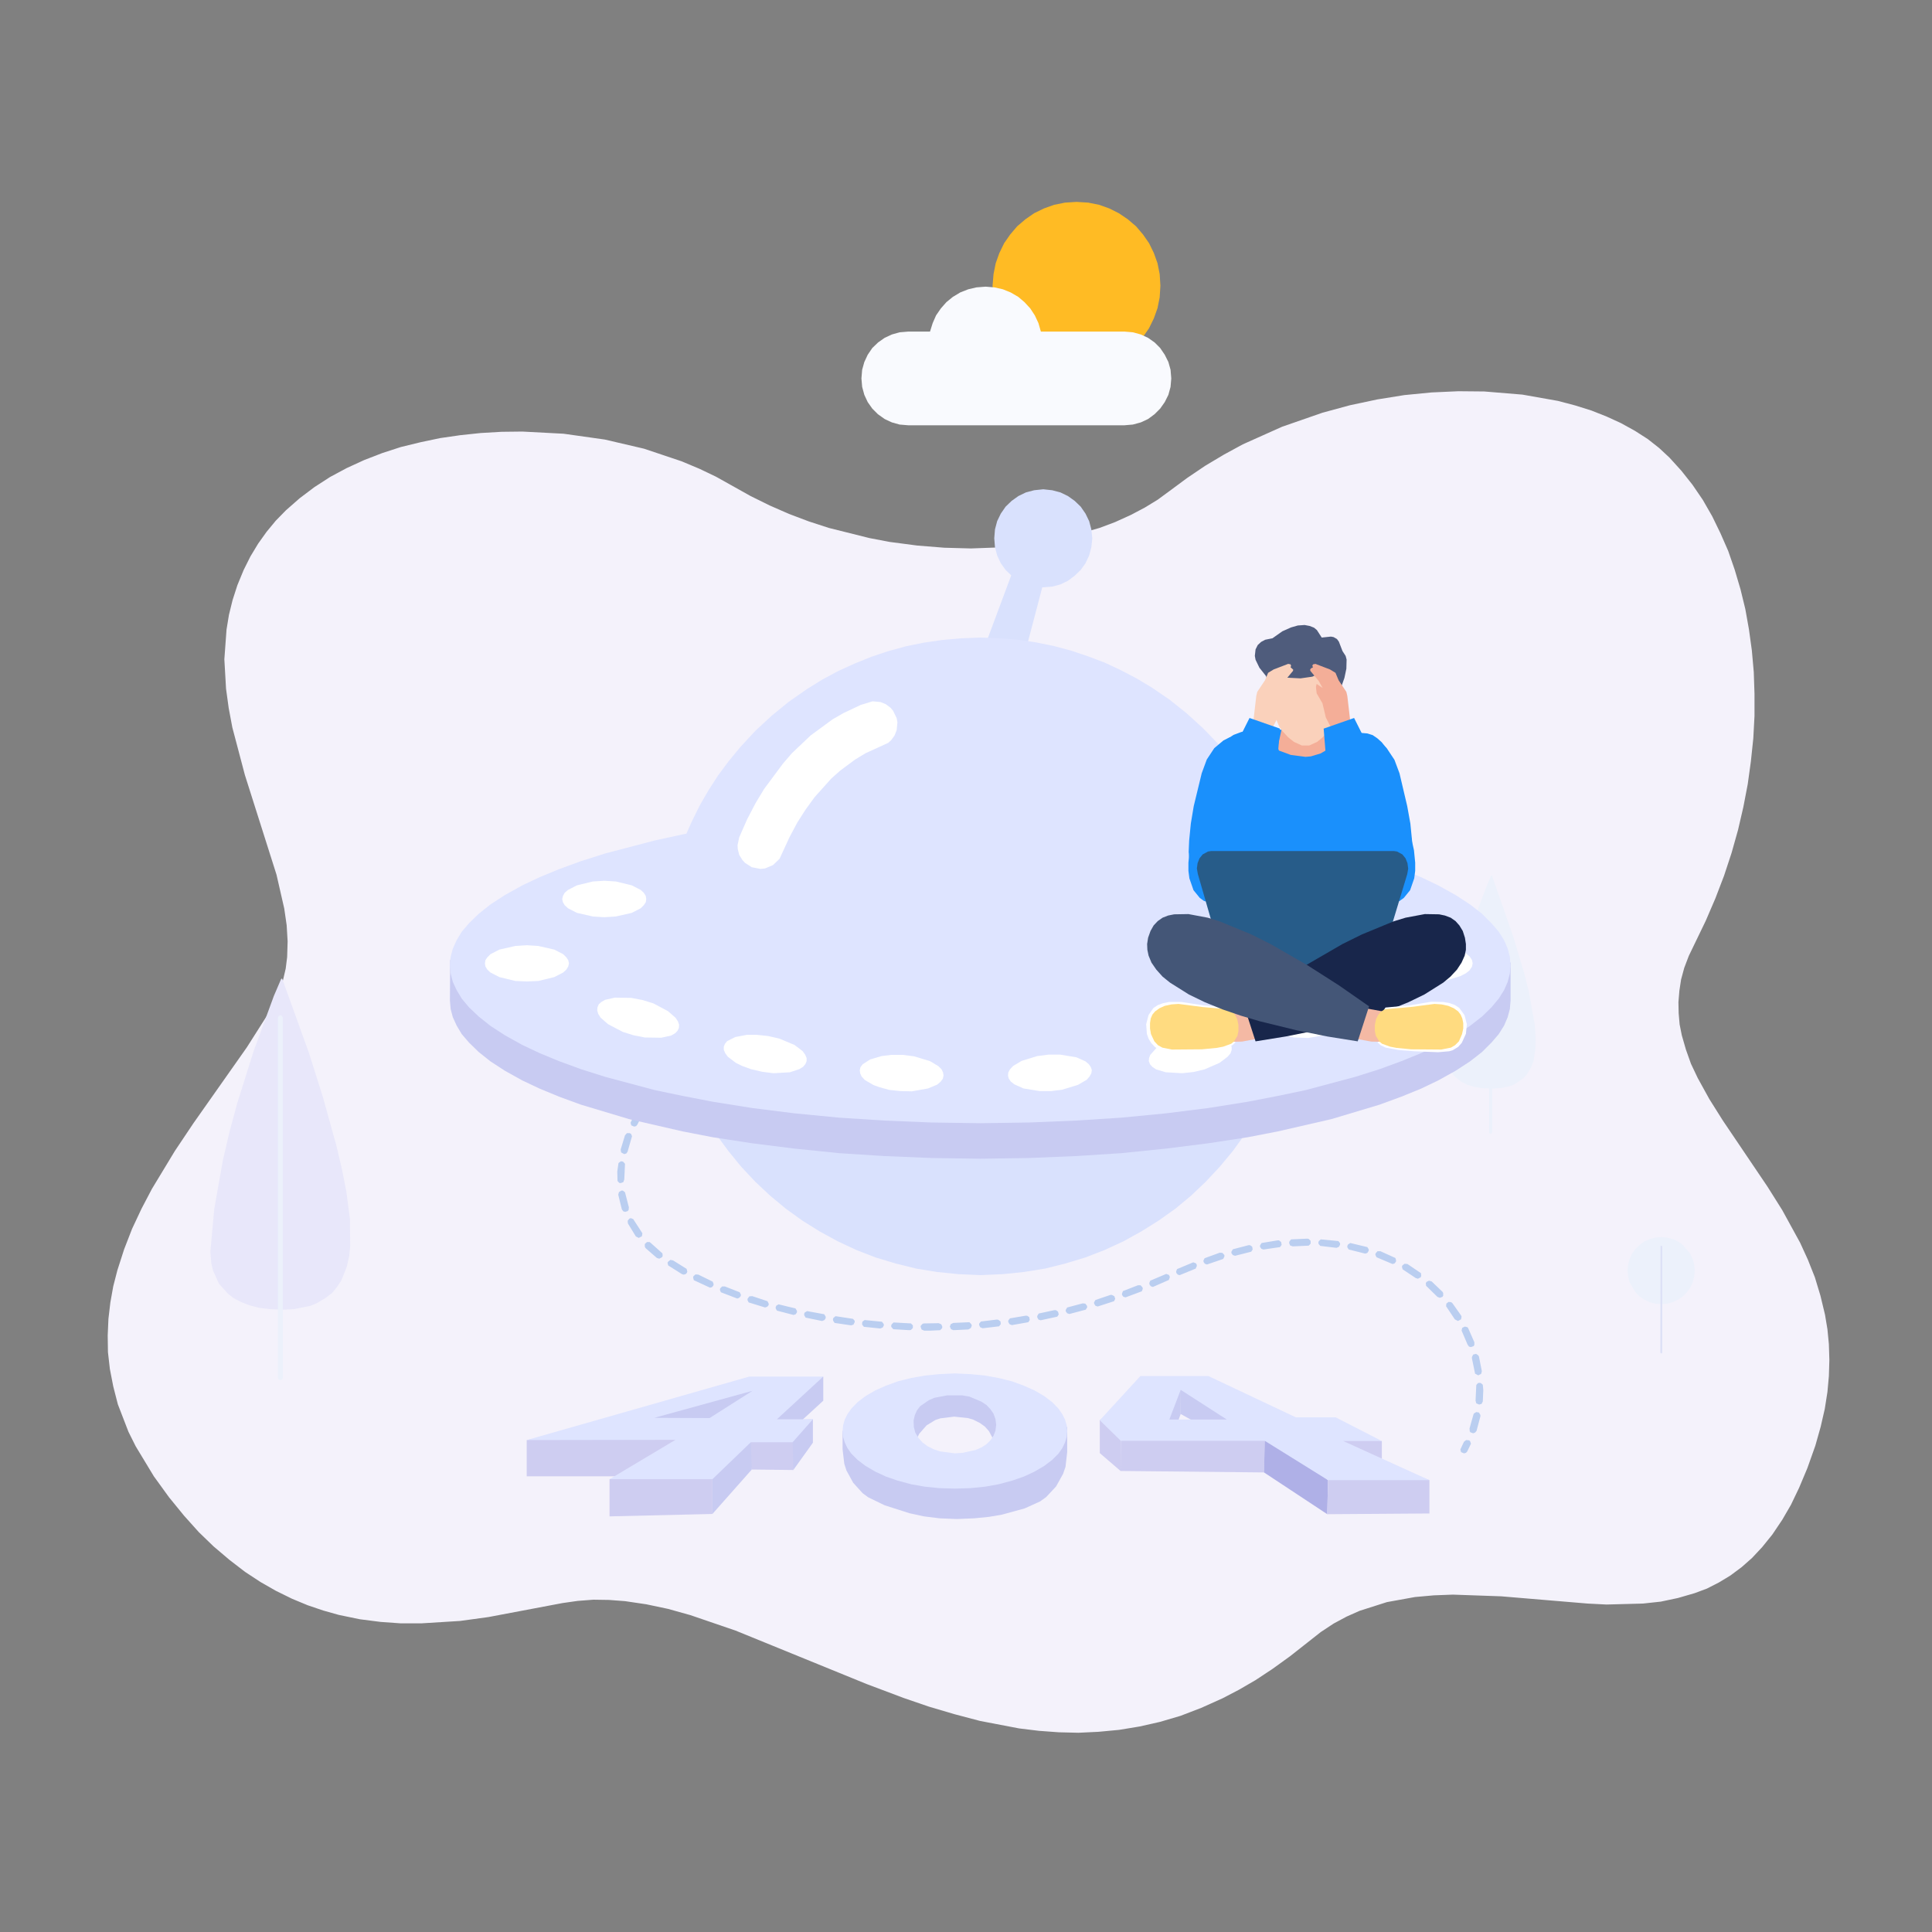 <?xml version="1.0" standalone="no"?><!DOCTYPE svg PUBLIC "-//W3C//DTD SVG 1.1//EN" "http://www.w3.org/Graphics/SVG/1.1/DTD/svg11.dtd"><svg height="800" node-id="1" sillyvg="true" template-height="800" template-width="800" version="1.1" viewBox="0 0 800 800" width="800" xmlns="http://www.w3.org/2000/svg" xmlns:xlink="http://www.w3.org/1999/xlink"><rect x="0" y="0" width="800" height="800" fill="#808080" stroke="none"/><defs node-id="250"><linearGradient gradientUnits="objectBoundingBox" id="SVGID_1_" node-id="21" spreadMethod="pad" x1="401.037" x2="401.037" y1="161.944" y2="717.435"><stop offset="0" stop-color="#f4f2fb"></stop><stop offset="1" stop-color="#e1eef5"></stop></linearGradient><linearGradient gradientUnits="objectBoundingBox" id="SVGID_2_" node-id="26" spreadMethod="pad" x1="116.119" x2="116.119" y1="542.33" y2="405.155"><stop offset="0.227" stop-color="#b7ace0"></stop><stop offset="0.789" stop-color="#e8e7fa"></stop></linearGradient><linearGradient gradientUnits="objectBoundingBox" id="SVGID_3_" node-id="31" spreadMethod="pad" x1="116.121" x2="116.121" y1="420.387" y2="571.52"><stop offset="0" stop-color="#ecf1fb"></stop><stop offset="0.818" stop-color="#afb0e7"></stop></linearGradient><linearGradient gradientUnits="objectBoundingBox" id="SVGID_4_" node-id="36" spreadMethod="pad" x1="617.248" x2="617.248" y1="450.808" y2="362.483"><stop offset="0.227" stop-color="#ccd4f4"></stop><stop offset="0.789" stop-color="#ecf1fb"></stop></linearGradient><linearGradient gradientUnits="objectBoundingBox" id="SVGID_5_" node-id="41" spreadMethod="pad" x1="617.249" x2="617.249" y1="372.291" y2="469.603"><stop offset="0" stop-color="#ecf1fb"></stop><stop offset="1" stop-color="#a6a8e2"></stop></linearGradient><linearGradient gradientUnits="objectBoundingBox" id="SVGID_6_" node-id="45" spreadMethod="pad" x1="463.166" x2="428.412" y1="88.201" y2="148.398"><stop offset="0" stop-color="#ffdb80"></stop><stop offset="1" stop-color="#ffbb24"></stop></linearGradient><linearGradient gradientUnits="objectBoundingBox" id="SVGID_7_" node-id="49" spreadMethod="pad" x1="420.829" x2="420.829" y1="118.668" y2="176.121"><stop offset="0" stop-color="#f9fafe"></stop><stop offset="1" stop-color="#e5edf7"></stop></linearGradient><linearGradient gradientUnits="objectBoundingBox" id="SVGID_8_" node-id="54" spreadMethod="pad" x1="687.85" x2="687.85" y1="540.048" y2="512.22"><stop offset="0.227" stop-color="#afb0e7"></stop><stop offset="1" stop-color="#ecf1fb"></stop></linearGradient><linearGradient gradientUnits="objectBoundingBox" id="SVGID_9_" node-id="58" spreadMethod="pad" x1="687.899" x2="687.899" y1="515.734" y2="560.529"><stop offset="0" stop-color="#dde1f6"></stop><stop offset="0.818" stop-color="#a6a8e2"></stop></linearGradient><linearGradient gradientUnits="objectBoundingBox" id="SVGID_10_" node-id="64" spreadMethod="pad" x1="263.287" x2="263.287" y1="466.499" y2="460.853"><stop offset="0.15" stop-color="#acc5ea"></stop><stop offset="1" stop-color="#bacef0"></stop></linearGradient><linearGradient gradientUnits="objectBoundingBox" id="SVGID_11_" node-id="69" spreadMethod="pad" x1="434.841" x2="434.841" y1="593.486" y2="469.087"><stop offset="0.15" stop-color="#acc5ea"></stop><stop offset="1" stop-color="#bacef0"></stop></linearGradient><linearGradient gradientUnits="objectBoundingBox" id="SVGID_12_" node-id="74" spreadMethod="pad" x1="606.903" x2="606.903" y1="601.838" y2="596.186"><stop offset="0.15" stop-color="#acc5ea"></stop><stop offset="1" stop-color="#bacef0"></stop></linearGradient><linearGradient gradientUnits="objectBoundingBox" id="SVGID_13_" node-id="79" spreadMethod="pad" x1="495.806" x2="316.253" y1="492.839" y2="313.286"><stop offset="0.15" stop-color="#acc5ea"></stop><stop offset="1" stop-color="#d9e1fd"></stop></linearGradient><linearGradient gradientUnits="objectBoundingBox" id="SVGID_14_" node-id="83" spreadMethod="pad" x1="434.841" x2="409.191" y1="264.48" y2="238.829"><stop offset="0.15" stop-color="#acc5ea"></stop><stop offset="1" stop-color="#d9e1fd"></stop></linearGradient><linearGradient gradientUnits="objectBoundingBox" id="SVGID_15_" node-id="87" spreadMethod="pad" x1="446.304" x2="417.592" y1="237.286" y2="208.574"><stop offset="0.15" stop-color="#acc5ea"></stop><stop offset="1" stop-color="#d9e1fd"></stop></linearGradient><linearGradient gradientUnits="objectBoundingBox" id="SVGID_16_" node-id="91" spreadMethod="pad" x1="186.326" x2="625.712" y1="414.337" y2="414.337"><stop offset="0" stop-color="#c8cbf2"></stop><stop offset="1" stop-color="#afb0e7"></stop></linearGradient><linearGradient gradientUnits="objectBoundingBox" id="SVGID_17_" node-id="95" spreadMethod="pad" x1="344.116" x2="467.7" y1="292.637" y2="506.691"><stop offset="0.116" stop-color="#dee4ff"></stop><stop offset="0.847" stop-color="#bacbee"></stop></linearGradient><linearGradient gradientUnits="objectBoundingBox" id="SVGID_18_" node-id="99" spreadMethod="pad" x1="351.262" x2="447.227" y1="275.198" y2="441.413"><stop offset="0.116" stop-color="#dee4ff"></stop><stop offset="0.847" stop-color="#acc5ea"></stop></linearGradient><linearGradient gradientUnits="objectBoundingBox" id="SVGID_19_" node-id="116" spreadMethod="pad" x1="327.712" x2="311.478" y1="609.487" y2="593.254"><stop offset="0.003" stop-color="#9a9adb"></stop><stop offset="0.789" stop-color="#cecdf1"></stop></linearGradient><linearGradient gradientUnits="objectBoundingBox" id="SVGID_20_" node-id="120" spreadMethod="pad" x1="310.722" x2="325.024" y1="585.921" y2="610.694"><stop offset="0" stop-color="#c8cbf2"></stop><stop offset="1" stop-color="#afb0e7"></stop></linearGradient><linearGradient gradientUnits="objectBoundingBox" id="SVGID_21_" node-id="124" spreadMethod="pad" x1="288.047" x2="234.24" y1="633.913" y2="580.106"><stop offset="0.003" stop-color="#9a9adb"></stop><stop offset="0.789" stop-color="#cecdf1"></stop></linearGradient><linearGradient gradientUnits="objectBoundingBox" id="SVGID_22_" node-id="128" spreadMethod="pad" x1="286.127" x2="296.529" y1="574.77" y2="592.786"><stop offset="0" stop-color="#c8cbf2"></stop><stop offset="1" stop-color="#afb0e7"></stop></linearGradient><linearGradient gradientUnits="objectBoundingBox" id="SVGID_23_" node-id="132" spreadMethod="pad" x1="386.12" x2="402.267" y1="576.106" y2="604.073"><stop offset="0" stop-color="#c8cbf2"></stop><stop offset="1" stop-color="#afb0e7"></stop></linearGradient><linearGradient gradientUnits="objectBoundingBox" id="SVGID_24_" node-id="136" spreadMethod="pad" x1="379.998" x2="414.147" y1="572.058" y2="631.206"><stop offset="0" stop-color="#c8cbf2"></stop><stop offset="1" stop-color="#afb0e7"></stop></linearGradient><linearGradient gradientUnits="objectBoundingBox" id="SVGID_25_" node-id="140" spreadMethod="pad" x1="467.847" x2="453.022" y1="605.247" y2="590.422"><stop offset="0.003" stop-color="#9a9adb"></stop><stop offset="0.789" stop-color="#cecdf1"></stop></linearGradient><linearGradient gradientUnits="objectBoundingBox" id="SVGID_26_" node-id="144" spreadMethod="pad" x1="493.007" x2="506.977" y1="570.663" y2="594.86"><stop offset="0" stop-color="#c8cbf2"></stop><stop offset="1" stop-color="#afb0e7"></stop></linearGradient><linearGradient gradientUnits="objectBoundingBox" id="SVGID_27_" node-id="148" spreadMethod="pad" x1="512.203" x2="476.01" y1="620.855" y2="584.661"><stop offset="0.003" stop-color="#9a9adb"></stop><stop offset="0.789" stop-color="#cecdf1"></stop></linearGradient><linearGradient gradientUnits="objectBoundingBox" id="SVGID_28_" node-id="152" spreadMethod="pad" x1="480.579" x2="487.469" y1="579.629" y2="591.563"><stop offset="0" stop-color="#c8cbf2"></stop><stop offset="1" stop-color="#afb0e7"></stop></linearGradient><linearGradient gradientUnits="objectBoundingBox" id="SVGID_29_" node-id="156" spreadMethod="pad" x1="550.959" x2="522.717" y1="625.608" y2="597.365"><stop offset="0" stop-color="#c8cbf2"></stop><stop offset="1" stop-color="#afb0e7"></stop></linearGradient><linearGradient gradientUnits="objectBoundingBox" id="SVGID_30_" node-id="160" spreadMethod="pad" x1="584.698" x2="544.527" y1="633.93" y2="593.758"><stop offset="0.003" stop-color="#9a9adb"></stop><stop offset="0.789" stop-color="#cecdf1"></stop></linearGradient><linearGradient gradientUnits="objectBoundingBox" id="SVGID_31_" node-id="164" spreadMethod="pad" x1="497.468" x2="546.075" y1="555.18" y2="639.37"><stop offset="0.116" stop-color="#dee4ff"></stop><stop offset="0.847" stop-color="#bacbee"></stop></linearGradient><linearGradient gradientUnits="objectBoundingBox" id="SVGID_32_" node-id="168" spreadMethod="pad" x1="379.844" x2="410.955" y1="565.641" y2="619.528"><stop offset="0.116" stop-color="#dee4ff"></stop><stop offset="0.847" stop-color="#bacbee"></stop></linearGradient><linearGradient gradientUnits="objectBoundingBox" id="SVGID_33_" node-id="172" spreadMethod="pad" x1="269.815" x2="297.764" y1="566.404" y2="614.814"><stop offset="0.116" stop-color="#dee4ff"></stop><stop offset="0.847" stop-color="#bacbee"></stop></linearGradient><linearGradient gradientUnits="objectBoundingBox" id="SVGID_34_" node-id="177" spreadMethod="pad" x1="539.335" x2="539.335" y1="380.973" y2="301.804"><stop offset="0" stop-color="#c3d5fd"></stop><stop offset="1" stop-color="#1a90fc"></stop></linearGradient><linearGradient gradientUnits="objectBoundingBox" id="SVGID_35_" node-id="181" spreadMethod="pad" x1="540.432" x2="540.432" y1="288.302" y2="313.382"><stop offset="0" stop-color="#f4ae98"></stop><stop offset="1" stop-color="#fad1bb"></stop></linearGradient><linearGradient gradientUnits="objectBoundingBox" id="SVGID_36_" node-id="185" spreadMethod="pad" x1="556.848" x2="524.071" y1="287.549" y2="287.549"><stop offset="0" stop-color="#f4b9a4"></stop><stop offset="0.652" stop-color="#fad1bb"></stop></linearGradient><linearGradient gradientUnits="objectBoundingBox" id="SVGID_37_" node-id="189" spreadMethod="pad" x1="519.561" x2="557.614" y1="274.879" y2="274.879"><stop offset="0" stop-color="#4f5c7c"></stop><stop offset="1" stop-color="#274168"></stop></linearGradient><linearGradient gradientUnits="objectBoundingBox" id="SVGID_38_" node-id="193" spreadMethod="pad" x1="-1165.67" x2="-1153.412" y1="-2.527" y2="-88.84"><stop offset="0" stop-color="#c3d5fd"></stop><stop offset="1" stop-color="#1a90fc"></stop></linearGradient><linearGradient gradientUnits="objectBoundingBox" id="SVGID_39_" node-id="197" spreadMethod="pad" x1="2880.263" x2="2892.521" y1="572.091" y2="485.778"><stop offset="0" stop-color="#c3d5fd"></stop><stop offset="1" stop-color="#1a90fc"></stop></linearGradient><linearGradient gradientUnits="objectBoundingBox" id="SVGID_40_" node-id="201" spreadMethod="pad" x1="1951.217" x2="1951.217" y1="1186.595" y2="1151.173"><stop offset="0" stop-color="#f4ae98"></stop><stop offset="1" stop-color="#fad1bb"></stop></linearGradient><linearGradient gradientUnits="objectBoundingBox" id="SVGID_41_" node-id="205" spreadMethod="pad" x1="511.015" x2="511.015" y1="373.829" y2="297.272"><stop offset="0" stop-color="#c3d5fd"></stop><stop offset="1" stop-color="#1a90fc"></stop></linearGradient><linearGradient gradientUnits="objectBoundingBox" id="SVGID_42_" node-id="209" spreadMethod="pad" x1="18343.459" x2="18343.459" y1="-739.801" y2="-775.223"><stop offset="0" stop-color="#f4ae98"></stop><stop offset="1" stop-color="#fad1bb"></stop></linearGradient><linearGradient gradientUnits="objectBoundingBox" id="SVGID_43_" node-id="213" spreadMethod="pad" x1="17016.063" x2="17016.063" y1="373.829" y2="297.272"><stop offset="0" stop-color="#c3d5fd"></stop><stop offset="1" stop-color="#1a90fc"></stop></linearGradient><linearGradient gradientUnits="objectBoundingBox" id="SVGID_44_" node-id="217" spreadMethod="pad" x1="539.335" x2="539.335" y1="352.382" y2="402.692"><stop offset="0" stop-color="#275c89"></stop><stop offset="1" stop-color="#013f7c"></stop></linearGradient><linearGradient gradientUnits="objectBoundingBox" id="SVGID_45_" node-id="223" spreadMethod="pad" x1="4491.076" x2="4508.886" y1="424.405" y2="424.405"><stop offset="0" stop-color="#f4b9a4"></stop><stop offset="0.652" stop-color="#fad1bb"></stop></linearGradient><linearGradient gradientUnits="objectBoundingBox" id="SVGID_46_" node-id="227" spreadMethod="pad" x1="515.186" x2="607.067" y1="404.775" y2="404.775"><stop offset="0" stop-color="#18264b"></stop><stop offset="0.652" stop-color="#2d3c65"></stop></linearGradient><linearGradient gradientUnits="objectBoundingBox" id="SVGID_47_" node-id="231" spreadMethod="pad" x1="494.469" x2="494.469" y1="415.752" y2="434.659"><stop offset="0" stop-color="#ffdb80"></stop><stop offset="1" stop-color="#ffbb24"></stop></linearGradient><linearGradient gradientUnits="objectBoundingBox" id="SVGID_48_" node-id="237" spreadMethod="pad" x1="559.578" x2="577.388" y1="424.405" y2="424.405"><stop offset="0" stop-color="#f4b9a4"></stop><stop offset="0.652" stop-color="#fad1bb"></stop></linearGradient><linearGradient gradientUnits="objectBoundingBox" id="SVGID_49_" node-id="241" spreadMethod="pad" x1="474.978" x2="566.859" y1="404.775" y2="404.775"><stop offset="0" stop-color="#445677"></stop><stop offset="1" stop-color="#293861"></stop></linearGradient><linearGradient gradientUnits="objectBoundingBox" id="SVGID_50_" node-id="245" spreadMethod="pad" x1="587.576" x2="587.576" y1="415.752" y2="434.659"><stop offset="0" stop-color="#ffdb80"></stop><stop offset="1" stop-color="#ffbb24"></stop></linearGradient></defs><g node-id="774"><g node-id="775"><g node-id="776"><path d="M 484.30 203.30 L 479.40 206.90 L 474.00 210.20 L 468.10 213.30 L 461.70 216.20 L 455.30 218.60 L 441.30 222.60 L 433.70 224.20 L 423.50 225.70 L 413.00 226.70 L 402.00 227.10 L 391.00 226.80 L 379.80 225.90 L 368.40 224.40 L 360.00 222.80 L 343.20 218.60 L 334.90 215.90 L 326.70 212.80 L 318.70 209.30 L 310.80 205.40 L 296.50 197.40 L 289.60 194.10 L 282.20 191.00 L 266.70 185.80 L 250.40 182.00 L 233.40 179.60 L 216.30 178.70 L 207.70 178.80 L 199.10 179.30 L 190.60 180.20 L 182.30 181.40 L 174.20 183.10 L 166.00 185.10 L 158.30 187.60 L 150.80 190.50 L 143.60 193.80 L 136.70 197.50 L 130.20 201.70 L 124.10 206.30 L 118.40 211.30 L 114.20 215.60 L 110.40 220.20 L 106.90 225.10 L 103.70 230.40 L 100.90 236.00 L 98.30 242.30 L 96.30 248.50 L 94.80 254.60 L 93.80 260.70 L 92.90 273.00 L 93.60 285.20 L 94.70 293.20 L 96.20 301.20 L 101.40 320.90 L 114.50 362.20 L 117.70 376.20 L 118.70 383.10 L 119.10 389.80 L 118.90 396.30 L 118.30 401.10 L 117.20 405.80 L 115.70 410.40 L 113.70 414.90 L 110.40 420.80 L 102.20 433.70 L 80.10 465.10 L 72.40 476.60 L 62.90 492.30 L 58.60 500.50 L 54.70 508.80 L 51.40 517.30 L 48.60 526.00 L 46.90 532.60 L 45.70 539.30 L 44.90 546.10 L 44.60 553.00 L 44.70 559.90 L 45.50 566.90 L 46.90 574.10 L 48.80 581.50 L 53.20 592.90 L 56.20 598.90 L 63.70 611.30 L 70.00 620.00 L 76.20 627.60 L 82.30 634.40 L 88.40 640.30 L 95.00 645.90 L 101.50 650.90 L 107.90 655.10 L 114.20 658.70 L 120.90 662.00 L 127.40 664.70 L 133.90 666.90 L 140.30 668.70 L 149.00 670.50 L 157.60 671.60 L 166.00 672.20 L 174.40 672.20 L 190.50 671.20 L 202.20 669.60 L 232.90 663.80 L 239.20 662.90 L 245.70 662.40 L 252.20 662.50 L 258.80 663.00 L 267.60 664.30 L 276.60 666.20 L 285.90 668.80 L 304.60 675.20 L 358.80 697.30 L 374.20 703.10 L 384.70 706.70 L 395.20 709.80 L 405.80 712.60 L 422.00 715.70 L 430.20 716.70 L 438.40 717.30 L 446.60 717.50 L 454.90 717.10 L 463.40 716.30 L 471.90 714.90 L 480.30 713.00 L 488.80 710.50 L 497.40 707.20 L 506.30 703.20 L 513.00 699.70 L 519.90 695.70 L 527.00 691.00 L 534.20 685.80 L 546.90 675.80 L 552.20 672.30 L 557.60 669.40 L 563.00 667.00 L 574.30 663.40 L 585.90 661.30 L 593.70 660.60 L 601.60 660.30 L 621.60 661.00 L 657.40 664.00 L 665.20 664.40 L 680.30 664.00 L 687.70 663.20 L 694.80 661.70 L 701.70 659.70 L 706.80 657.80 L 711.70 655.30 L 716.50 652.40 L 721.20 648.90 L 725.50 645.10 L 729.70 640.60 L 733.90 635.40 L 738.00 629.30 L 741.60 623.10 L 745.00 616.00 L 748.40 607.90 L 751.70 598.60 L 753.90 590.80 L 755.60 583.40 L 756.70 576.40 L 757.30 569.80 L 757.50 563.10 L 757.30 556.60 L 756.70 550.40 L 755.70 544.40 L 753.80 536.50 L 751.50 528.90 L 748.60 521.60 L 745.40 514.60 L 738.00 501.10 L 731.90 491.40 L 713.40 464.00 L 707.80 455.10 L 703.00 446.40 L 700.20 440.50 L 698.10 434.60 L 696.40 428.70 L 695.50 424.20 L 695.10 419.60 L 695.00 415.00 L 695.40 410.20 L 696.10 405.60 L 697.40 400.80 L 699.30 395.80 L 706.30 381.30 L 710.30 372.00 L 713.90 362.60 L 717.00 353.20 L 719.70 343.60 L 721.90 334.10 L 723.70 324.70 L 725.00 315.30 L 726.00 305.80 L 726.50 296.50 L 726.50 287.30 L 726.20 278.30 L 725.40 269.30 L 724.20 260.60 L 722.70 252.20 L 720.70 244.00 L 718.30 235.90 L 715.60 228.10 L 712.40 220.80 L 709.00 213.80 L 705.10 207.00 L 700.80 200.70 L 696.20 194.90 L 691.30 189.50 L 687.00 185.50 L 682.30 181.80 L 677.00 178.40 L 671.20 175.20 L 665.30 172.50 L 659.00 170.00 L 652.30 167.90 L 645.10 166.00 L 630.40 163.40 L 614.60 162.10 L 603.90 162.00 L 592.80 162.50 L 581.50 163.60 L 570.30 165.40 L 559.00 167.80 L 547.60 170.90 L 530.90 176.70 L 514.60 184.00 L 506.70 188.30 L 499.00 192.90 L 491.60 197.90 L 484.30 203.30 Z" fill="url(#SVGID_1_)" fill-rule="nonzero" group-id="15,16,17" node-id="572" stroke="none" target-height="555.5" target-width="712.9" target-x="44.6" target-y="162"></path><g node-id="781"><path d="M 116.90 405.40 L 116.60 405.20 L 116.40 405.40 L 113.40 412.40 L 105.00 435.30 L 98.30 456.60 L 95.10 468.40 L 92.30 480.40 L 88.70 500.70 L 87.10 518.30 L 87.50 523.10 L 88.20 526.10 L 90.70 531.60 L 94.40 535.70 L 96.70 537.50 L 99.70 539.10 L 103.30 540.50 L 107.10 541.50 L 111.70 542.10 L 117.40 542.30 L 121.70 542.10 L 128.60 540.70 L 131.20 539.60 L 134.60 537.60 L 137.40 535.50 L 139.50 533.00 L 141.30 530.30 L 143.60 524.50 L 144.60 520.10 L 145.00 516.10 L 144.90 504.70 L 143.40 493.30 L 141.60 484.20 L 139.30 474.40 L 133.80 454.60 L 127.90 435.90 L 116.90 405.40 Z" fill="url(#SVGID_2_)" fill-rule="nonzero" group-id="15,16,17,22" node-id="576" stroke="none" target-height="137.1" target-width="57.9" target-x="87.1" target-y="405.2"></path><g node-id="796"><path d="M 116.10 571.50 L 115.40 571.20 L 115.10 570.50 L 115.10 421.40 L 115.40 420.70 L 116.10 420.40 L 116.80 420.70 L 117.10 421.40 L 117.10 570.50 L 116.80 571.20 L 116.10 571.50 Z" fill="url(#SVGID_3_)" fill-rule="nonzero" group-id="15,16,17,22,37" node-id="580" stroke="none" target-height="151.1" target-width="2" target-x="115.1" target-y="420.4"></path></g></g><g node-id="782"><path d="M 617.80 362.60 L 617.40 362.70 L 615.50 367.10 L 612.10 376.20 L 607.90 388.60 L 603.70 403.20 L 601.90 410.90 L 599.30 426.60 L 598.70 434.10 L 598.70 437.60 L 599.20 440.00 L 600.10 442.40 L 601.70 445.00 L 603.20 446.50 L 605.10 447.90 L 607.60 449.20 L 610.30 450.00 L 613.70 450.60 L 618.10 450.80 L 621.70 450.50 L 624.60 449.90 L 627.00 449.10 L 630.90 446.40 L 632.30 444.80 L 633.90 442.10 L 635.00 439.40 L 635.80 433.90 L 635.90 429.70 L 635.50 424.10 L 633.00 410.30 L 631.10 402.80 L 626.70 388.10 L 617.80 362.60 Z" fill="url(#SVGID_4_)" fill-rule="nonzero" group-id="15,16,17,23" node-id="586" stroke="none" target-height="88.2" target-width="37.2" target-x="598.7" target-y="362.6"></path><g node-id="797"><path d="M 617.30 469.60 L 616.80 469.40 L 616.60 469.00 L 616.80 372.50 L 617.70 372.50 L 617.90 372.90 L 617.90 469.00 L 617.30 469.60 Z" fill="url(#SVGID_5_)" fill-rule="nonzero" group-id="15,16,17,23,38" node-id="590" stroke="none" target-height="97.1" target-width="1.3" target-x="616.6" target-y="372.5"></path></g></g><path d="M 480.50 118.30 L 480.20 123.10 L 479.30 127.60 L 477.80 131.80 L 475.80 135.90 L 473.30 139.50 L 470.40 142.90 L 467.00 145.80 L 463.30 148.30 L 459.30 150.30 L 455.10 151.80 L 450.60 152.70 L 445.80 153.10 L 441.00 152.70 L 436.50 151.80 L 432.30 150.30 L 428.20 148.30 L 424.60 145.80 L 421.20 142.90 L 418.30 139.50 L 415.80 135.90 L 413.80 131.80 L 412.30 127.60 L 411.40 123.10 L 411.00 118.30 L 411.40 113.50 L 412.30 109.00 L 413.80 104.80 L 415.80 100.70 L 418.30 97.10 L 421.20 93.70 L 424.60 90.80 L 428.20 88.30 L 432.30 86.30 L 436.50 84.80 L 441.00 83.90 L 445.80 83.60 L 450.60 83.90 L 455.10 84.80 L 459.30 86.30 L 463.30 88.30 L 467.00 90.80 L 470.40 93.70 L 473.30 97.10 L 475.80 100.70 L 477.80 104.80 L 479.30 109.00 L 480.20 113.50 L 480.50 118.30 Z" fill="url(#SVGID_6_)" fill-rule="nonzero" group-id="15,16,17" node-id="594" stroke="none" target-height="69.5" target-width="69.5" target-x="411" target-y="83.6"></path><path d="M 465.60 137.30 L 431.00 137.30 L 430.00 133.80 L 428.50 130.60 L 426.60 127.70 L 424.20 125.10 L 421.60 122.90 L 418.50 121.10 L 415.30 119.80 L 411.80 119.00 L 408.10 118.70 L 404.30 119.00 L 400.90 119.80 L 397.60 121.10 L 394.60 122.90 L 391.90 125.10 L 389.60 127.70 L 387.60 130.60 L 386.20 133.80 L 385.10 137.30 L 376.10 137.30 L 372.50 137.60 L 369.30 138.50 L 366.30 139.90 L 363.60 141.80 L 361.20 144.10 L 359.30 146.90 L 357.90 149.90 L 357.00 153.10 L 356.70 156.70 L 357.00 160.20 L 357.90 163.50 L 359.30 166.50 L 361.20 169.20 L 363.50 171.50 L 366.30 173.50 L 369.30 174.90 L 372.50 175.80 L 376.10 176.10 L 465.60 176.10 L 469.10 175.80 L 472.40 174.90 L 475.40 173.50 L 478.10 171.50 L 480.40 169.20 L 482.30 166.50 L 483.80 163.50 L 484.70 160.20 L 485.00 156.70 L 484.70 153.10 L 483.80 149.90 L 482.30 146.90 L 480.40 144.10 L 478.10 141.80 L 475.40 139.90 L 472.40 138.50 L 469.10 137.60 L 465.60 137.30 Z" fill="url(#SVGID_7_)" fill-rule="nonzero" group-id="15,16,17" node-id="596" stroke="none" target-height="57.4" target-width="128.3" target-x="356.7" target-y="118.7"></path><g node-id="783"><path d="M 701.80 526.10 L 701.50 528.70 L 700.90 531.00 L 699.90 533.20 L 698.50 535.10 L 696.80 536.80 L 694.90 538.10 L 692.70 539.20 L 690.40 539.80 L 687.90 540.00 L 685.30 539.80 L 683.00 539.20 L 680.80 538.10 L 678.90 536.80 L 677.20 535.10 L 674.80 531.00 L 674.20 528.70 L 673.90 526.10 L 674.20 523.60 L 674.80 521.30 L 675.80 519.10 L 677.20 517.20 L 678.90 515.50 L 680.80 514.10 L 683.00 513.10 L 685.30 512.50 L 687.90 512.20 L 690.40 512.50 L 692.70 513.10 L 694.90 514.10 L 696.80 515.50 L 699.90 519.10 L 700.90 521.30 L 701.50 523.60 L 701.80 526.10 Z" fill="url(#SVGID_8_)" fill-rule="nonzero" group-id="15,16,17,24" node-id="600" stroke="none" target-height="27.8" target-width="27.9" target-x="673.9" target-y="512.2"></path><path d="M 687.90 560.50 L 687.50 560.10 L 687.60 515.90 L 688.20 515.90 L 688.30 516.20 L 688.30 560.10 L 687.90 560.50 Z" fill="url(#SVGID_9_)" fill-rule="nonzero" group-id="15,16,17,24" node-id="602" stroke="none" target-height="44.6" target-width="0.8" target-x="687.5" target-y="515.9"></path></g></g><g node-id="777"><g node-id="784"><path d="M 262.60 466.50 L 261.40 466.00 L 261.10 464.90 L 262.70 461.60 L 263.60 460.90 L 264.80 461.10 L 265.20 461.50 L 265.50 462.60 L 263.90 465.70 L 263.40 466.30 L 262.60 466.50 Z" fill="url(#SVGID_10_)" fill-rule="nonzero" group-id="15,16,18,25" node-id="610" stroke="none" target-height="5.6" target-width="4.4" target-x="261.1" target-y="460.9"></path></g><g node-id="785"><path d="M 610.00 593.50 L 608.90 593.10 L 608.60 592.70 L 608.50 591.50 L 610.10 585.80 L 610.30 585.30 L 611.30 584.70 L 612.40 584.90 L 613.00 585.90 L 613.00 586.50 L 611.40 592.50 L 610.80 593.20 L 610.00 593.50 Z M 612.50 581.60 L 611.30 581.10 L 611.00 580.00 L 611.30 573.50 L 612.00 572.70 L 612.60 572.60 L 613.20 572.70 L 614.00 573.40 L 614.20 575.60 L 614.00 580.30 L 613.50 581.30 L 612.50 581.60 Z M 612.10 569.50 L 610.80 568.80 L 609.50 562.50 L 609.50 561.90 L 610.00 560.90 L 611.20 560.60 L 612.10 561.20 L 612.40 561.70 L 613.60 567.80 L 613.30 568.90 L 612.10 569.50 Z M 609.10 557.80 L 608.30 557.60 L 607.70 556.80 L 605.40 551.40 L 605.20 550.90 L 605.50 549.80 L 606.60 549.30 L 607.70 549.60 L 608.00 550.10 L 610.50 555.80 L 610.50 556.90 L 610.20 557.40 L 609.10 557.80 Z M 385.10 551.00 L 382.70 551.00 L 381.60 550.50 L 381.20 549.40 L 381.30 548.90 L 382.10 548.10 L 382.70 548.00 L 388.70 547.90 L 389.80 548.40 L 390.20 549.40 L 390.10 550.00 L 389.30 550.80 L 385.10 551.00 Z M 376.60 550.80 L 369.90 550.40 L 369.10 549.50 L 369.00 549.00 L 369.20 548.40 L 370.00 547.60 L 377.20 548.00 L 378.00 548.80 L 378.00 549.90 L 377.20 550.70 L 376.60 550.80 Z M 394.80 550.80 L 393.80 550.40 L 393.30 549.30 L 393.70 548.30 L 394.70 547.80 L 401.40 547.50 L 402.20 548.30 L 402.40 548.90 L 402.00 549.90 L 401.00 550.50 L 394.80 550.80 Z M 364.50 550.10 L 357.70 549.40 L 357.00 548.50 L 357.00 547.90 L 357.10 547.30 L 358.00 546.60 L 365.20 547.30 L 365.90 548.20 L 366.00 548.80 L 365.50 549.70 L 364.50 550.10 Z M 406.90 550.00 L 405.90 549.60 L 405.40 548.60 L 405.50 548.00 L 406.20 547.20 L 412.80 546.40 L 413.40 546.50 L 414.30 547.20 L 414.40 548.30 L 413.70 549.20 L 406.90 550.00 Z M 352.40 548.80 L 345.60 547.80 L 345.00 546.90 L 344.90 546.30 L 345.10 545.70 L 346.00 545.00 L 353.20 546.10 L 353.90 546.90 L 353.90 547.50 L 353.40 548.50 L 352.40 548.80 Z M 419.00 548.70 L 418.00 548.30 L 417.50 547.40 L 417.50 546.80 L 418.20 545.90 L 424.70 544.80 L 425.30 544.80 L 426.20 545.40 L 426.40 546.60 L 425.80 547.50 L 419.00 548.70 Z M 340.40 547.00 L 333.60 545.60 L 333.00 544.60 L 333.00 544.00 L 333.20 543.50 L 334.20 542.90 L 341.30 544.20 L 341.90 545.20 L 341.90 545.80 L 341.40 546.60 L 340.40 547.00 Z M 603.70 547.00 L 602.40 546.30 L 598.80 540.90 L 598.90 539.80 L 599.80 539.10 L 600.90 539.20 L 601.40 539.60 L 605.00 544.70 L 605.20 545.20 L 605.00 546.30 L 603.70 547.00 Z M 430.90 546.70 L 430.00 546.40 L 429.50 545.50 L 429.50 544.90 L 430.10 543.90 L 436.60 542.50 L 437.20 542.50 L 438.10 543.10 L 438.40 544.30 L 437.80 545.20 L 430.90 546.70 Z M 328.60 544.50 L 321.70 542.70 L 321.20 541.80 L 321.20 541.20 L 321.50 540.60 L 322.40 540.10 L 329.40 541.80 L 330.00 542.80 L 330.00 543.40 L 329.50 544.20 L 328.60 544.50 Z M 442.80 544.10 L 441.90 543.80 L 441.30 543.00 L 441.30 542.40 L 441.90 541.40 L 448.30 539.70 L 449.40 539.80 L 450.10 540.70 L 450.20 541.30 L 449.60 542.30 L 442.80 544.10 Z M 316.80 541.40 L 310.00 539.30 L 309.50 538.30 L 309.60 537.70 L 310.30 536.80 L 311.50 536.70 L 317.80 538.80 L 318.30 539.80 L 318.30 540.40 L 317.70 541.10 L 316.80 541.40 Z M 454.50 541.00 L 453.60 540.70 L 453.10 539.90 L 453.00 539.30 L 453.60 538.30 L 459.80 536.20 L 460.40 536.20 L 461.40 536.70 L 461.80 537.80 L 461.30 538.80 L 454.50 541.00 Z M 305.30 537.70 L 298.50 535.10 L 298.10 534.10 L 298.20 533.50 L 299.00 532.70 L 300.20 532.70 L 306.30 535.10 L 306.80 536.10 L 306.70 536.70 L 306.10 537.40 L 305.30 537.70 Z M 596.20 537.40 L 595.20 537.00 L 590.50 532.40 L 590.40 531.30 L 590.70 530.80 L 591.70 530.30 L 592.80 530.60 L 597.30 534.90 L 597.60 535.40 L 597.60 536.50 L 597.30 537.00 L 596.20 537.40 Z M 466.10 537.20 L 465.20 537.00 L 464.60 536.20 L 464.60 535.60 L 465.00 534.60 L 471.20 532.20 L 472.30 532.20 L 473.10 533.10 L 473.20 533.70 L 472.80 534.70 L 466.10 537.20 Z M 294.00 533.20 L 287.30 530.10 L 287.00 529.00 L 287.10 528.50 L 288.00 527.70 L 289.20 527.80 L 295.10 530.70 L 295.50 531.70 L 295.40 532.30 L 294.80 533.00 L 294.00 533.20 Z M 477.40 532.90 L 476.50 532.60 L 476.00 531.90 L 475.90 531.30 L 476.30 530.30 L 482.90 527.50 L 484.00 527.90 L 484.30 528.40 L 484.40 528.90 L 484.00 530.00 L 477.40 532.90 Z M 587.10 529.50 L 586.20 529.20 L 580.80 525.60 L 580.50 524.50 L 580.70 524.00 L 581.60 523.30 L 582.80 523.40 L 588.40 527.20 L 588.50 528.30 L 588.30 528.90 L 587.10 529.50 Z M 488.50 528.00 L 487.70 527.80 L 487.10 527.10 L 487.00 526.50 L 487.40 525.50 L 494.10 522.70 L 495.20 523.10 L 495.50 523.60 L 495.60 524.20 L 495.10 525.30 L 488.50 528.00 Z M 283.10 527.80 L 282.40 527.60 L 276.70 524.00 L 276.40 522.90 L 276.70 522.40 L 277.60 521.70 L 278.70 521.90 L 284.30 525.40 L 284.60 526.50 L 284.40 527.10 L 283.90 527.60 L 283.10 527.80 Z M 499.80 523.60 L 498.90 523.30 L 498.40 522.60 L 498.30 522.00 L 498.80 521.00 L 505.10 518.70 L 506.20 518.80 L 507.00 519.70 L 507.00 520.30 L 506.50 521.30 L 499.80 523.60 Z M 576.60 523.40 L 570.00 520.60 L 569.50 519.60 L 569.60 519.00 L 570.40 518.10 L 571.60 518.10 L 577.80 520.90 L 578.10 521.90 L 578.00 522.50 L 577.40 523.20 L 576.60 523.40 Z M 273.00 521.20 L 272.00 520.90 L 267.30 516.80 L 267.00 516.20 L 267.00 515.10 L 267.90 514.30 L 269.00 514.30 L 269.50 514.70 L 274.30 519.00 L 274.40 520.10 L 274.10 520.60 L 273.00 521.20 Z M 511.40 520.00 L 510.50 519.70 L 509.90 518.90 L 509.90 518.30 L 510.50 517.30 L 517.00 515.60 L 517.60 515.60 L 518.50 516.20 L 518.70 517.40 L 518.10 518.30 L 511.40 520.00 Z M 565.30 519.10 L 558.50 517.40 L 557.90 516.50 L 557.90 515.90 L 558.20 515.30 L 559.10 514.70 L 566.20 516.40 L 566.80 517.40 L 566.70 518.00 L 566.20 518.80 L 565.30 519.10 Z M 523.20 517.40 L 522.30 517.10 L 521.70 516.20 L 521.80 515.60 L 522.40 514.70 L 529.10 513.60 L 529.60 513.60 L 530.50 514.30 L 530.70 515.50 L 530.00 516.40 L 523.20 517.40 Z M 553.40 516.70 L 546.70 515.90 L 546.00 515.10 L 545.90 514.50 L 546.10 513.90 L 546.90 513.20 L 554.20 513.90 L 554.90 514.80 L 554.90 515.40 L 554.40 516.30 L 553.40 516.70 Z M 535.30 516.10 L 534.20 515.70 L 533.80 514.70 L 533.90 514.10 L 534.60 513.20 L 541.30 512.90 L 541.90 513.00 L 542.70 513.80 L 542.70 515.00 L 541.90 515.80 L 535.30 516.10 Z M 264.50 512.60 L 263.30 512.00 L 260.00 506.60 L 259.90 505.50 L 260.60 504.60 L 261.20 504.40 L 262.20 504.80 L 265.70 510.20 L 266.00 510.70 L 265.80 511.90 L 264.50 512.60 Z M 258.90 501.80 L 258.10 501.60 L 257.50 500.80 L 256.00 494.70 L 256.30 493.60 L 257.30 493.00 L 257.90 493.00 L 258.80 493.70 L 260.40 499.90 L 260.30 501.00 L 259.90 501.50 L 258.90 501.80 Z M 257.00 489.90 L 256.40 489.80 L 255.70 489.00 L 255.60 485.10 L 256.10 481.60 L 257.00 480.90 L 257.60 480.90 L 258.10 481.10 L 258.80 481.90 L 258.50 488.40 L 258.10 489.50 L 257.00 489.90 Z M 258.50 477.90 L 257.20 477.20 L 257.00 476.00 L 258.80 470.10 L 259.60 469.20 L 260.70 469.20 L 261.30 469.50 L 261.70 470.50 L 259.90 476.80 L 259.40 477.60 L 258.50 477.90 Z" fill="url(#SVGID_11_)" fill-rule="nonzero" group-id="15,16,18,26" node-id="615" stroke="none" target-height="124.3" target-width="358.6" target-x="255.6" target-y="469.2"></path></g><path d="M 606.20 601.80 L 605.00 601.30 L 604.70 600.20 L 606.20 597.00 L 607.10 596.30 L 608.30 596.40 L 608.70 596.70 L 609.10 597.80 L 607.50 601.10 L 607.00 601.60 L 606.20 601.80 Z" fill="url(#SVGID_12_)" fill-rule="nonzero" group-id="15,16,18,27" node-id="620" stroke="none" target-height="5.5" target-width="4.4" target-x="604.7" target-y="596.3"></path></g><g node-id="778"><path d="M 538.00 396.00 L 537.70 387.10 L 536.80 378.90 L 535.40 371.30 L 533.60 364.30 L 531.30 357.80 L 528.40 351.40 L 525.00 345.40 L 521.30 339.90 L 517.10 334.80 L 512.50 330.00 L 507.60 325.70 L 502.30 321.70 L 496.60 318.00 L 490.50 314.60 L 484.00 311.60 L 475.70 308.30 L 466.90 305.50 L 457.60 303.20 L 447.70 301.30 L 437.90 299.90 L 427.70 298.90 L 417.10 298.30 L 406.00 298.10 L 395.00 298.30 L 384.40 298.90 L 374.20 299.90 L 364.30 301.30 L 354.40 303.20 L 345.10 305.50 L 336.40 308.30 L 328.10 311.60 L 321.60 314.60 L 315.50 318.00 L 309.80 321.70 L 304.50 325.70 L 299.50 330.00 L 294.90 334.80 L 290.80 339.90 L 287.00 345.40 L 283.70 351.40 L 280.80 357.80 L 278.50 364.30 L 276.60 371.30 L 275.30 378.90 L 274.40 387.10 L 274.10 396.00 L 274.40 405.10 L 275.30 414.00 L 276.70 422.60 L 278.80 431.10 L 281.40 439.40 L 284.40 447.40 L 288.00 455.10 L 292.10 462.60 L 296.60 469.80 L 301.60 476.60 L 306.90 483.10 L 312.70 489.30 L 318.90 495.10 L 325.40 500.50 L 332.20 505.40 L 339.40 509.90 L 346.90 514.00 L 354.60 517.60 L 362.60 520.70 L 370.90 523.20 L 379.40 525.30 L 388.00 526.70 L 396.90 527.60 L 406.00 528.00 L 415.20 527.60 L 424.00 526.70 L 432.70 525.30 L 441.10 523.20 L 449.40 520.70 L 457.40 517.60 L 465.20 514.00 L 472.60 509.90 L 479.80 505.40 L 486.70 500.50 L 493.20 495.10 L 499.30 489.30 L 505.10 483.10 L 510.50 476.60 L 515.40 469.80 L 520.00 462.60 L 524.00 455.10 L 527.60 447.40 L 530.70 439.40 L 533.30 431.10 L 535.30 422.60 L 536.80 414.00 L 537.70 405.10 L 538.00 396.00 Z" fill="url(#SVGID_13_)" fill-rule="nonzero" group-id="15,16,19" node-id="626" stroke="none" target-height="229.9" target-width="263.9" target-x="274.1" target-y="298.1"></path><path d="M 406.00 272.40 L 424.00 224.10 L 435.50 228.30 L 422.80 276.60 L 406.00 272.40 Z" fill="url(#SVGID_14_)" fill-rule="nonzero" group-id="15,16,19" node-id="628" stroke="none" target-height="52.5" target-width="29.5" target-x="406" target-y="224.1"></path><path d="M 452.30 222.90 L 451.90 226.60 L 451.00 230.00 L 449.50 233.20 L 447.50 236.00 L 445.00 238.40 L 442.20 240.50 L 439.10 242.00 L 435.70 242.90 L 432.00 243.20 L 428.20 242.90 L 424.80 242.00 L 421.70 240.50 L 418.90 238.40 L 416.40 236.00 L 414.40 233.20 L 412.90 230.00 L 412.00 226.60 L 411.70 222.90 L 412.00 219.20 L 412.90 215.80 L 414.40 212.70 L 416.40 209.80 L 418.90 207.40 L 421.70 205.40 L 424.80 203.90 L 428.20 203.00 L 432.00 202.60 L 435.70 203.00 L 439.10 203.90 L 442.20 205.40 L 445.00 207.40 L 447.50 209.80 L 449.50 212.70 L 451.00 215.80 L 451.90 219.20 L 452.30 222.90 Z" fill="url(#SVGID_15_)" fill-rule="nonzero" group-id="15,16,19" node-id="630" stroke="none" target-height="40.6" target-width="40.6" target-x="411.7" target-y="202.6"></path><path d="M 625.50 414.30 L 625.20 417.80 L 624.30 421.20 L 622.80 424.70 L 620.60 428.20 L 617.60 431.70 L 613.70 435.60 L 608.70 439.50 L 602.70 443.40 L 595.50 447.40 L 588.40 450.80 L 580.30 454.10 L 571.30 457.40 L 551.30 463.40 L 529.10 468.50 L 516.70 470.90 L 500.40 473.40 L 482.90 475.60 L 464.30 477.50 L 445.60 478.70 L 426.20 479.50 L 405.90 479.80 L 385.60 479.50 L 366.20 478.70 L 347.50 477.50 L 328.90 475.60 L 311.40 473.40 L 295.10 470.90 L 282.70 468.50 L 260.50 463.40 L 240.50 457.40 L 231.50 454.10 L 223.50 450.80 L 216.30 447.40 L 209.10 443.40 L 203.10 439.50 L 198.20 435.60 L 194.20 431.70 L 191.20 428.20 L 189.10 424.70 L 187.50 421.20 L 186.60 417.80 L 186.30 414.30 L 186.40 397.70 L 186.70 396.90 L 189.60 393.60 L 193.30 390.20 L 197.90 386.80 L 203.50 383.30 L 215.30 377.40 L 230.30 371.60 L 240.90 368.20 L 252.60 365.10 L 265.60 362.00 L 278.70 359.40 L 292.70 357.00 L 322.80 353.10 L 355.00 350.40 L 388.50 349.10 L 405.90 348.90 L 441.00 349.60 L 474.50 351.60 L 505.60 354.90 L 520.70 357.00 L 534.80 359.40 L 547.90 362.00 L 560.90 365.10 L 572.50 368.30 L 582.90 371.60 L 590.80 374.60 L 603.80 380.60 L 609.10 383.60 L 614.50 387.10 L 618.80 390.60 L 622.20 394.10 L 624.90 397.60 L 625.50 398.80 L 625.50 414.30 Z" fill="url(#SVGID_16_)" fill-rule="nonzero" group-id="15,16,19" node-id="632" stroke="none" target-height="130.9" target-width="439.2" target-x="186.3" target-y="348.9"></path><path d="M 625.50 399.70 L 625.20 403.10 L 624.30 406.60 L 622.80 410.00 L 620.60 413.50 L 617.60 417.10 L 613.70 420.90 L 608.70 424.80 L 602.70 428.70 L 595.50 432.70 L 588.40 436.10 L 580.30 439.40 L 571.30 442.70 L 561.20 445.90 L 540.60 451.40 L 529.10 453.80 L 516.70 456.20 L 500.40 458.80 L 482.90 461.00 L 464.30 462.80 L 445.60 464.00 L 426.20 464.80 L 405.90 465.10 L 385.60 464.80 L 366.20 464.00 L 347.50 462.80 L 328.90 461.00 L 311.40 458.80 L 295.10 456.20 L 282.70 453.80 L 271.20 451.40 L 250.60 445.90 L 240.50 442.70 L 231.50 439.40 L 223.50 436.10 L 216.30 432.70 L 209.10 428.70 L 203.10 424.80 L 198.20 420.90 L 194.20 417.10 L 191.20 413.50 L 189.10 410.00 L 187.50 406.60 L 186.60 403.10 L 186.30 399.70 L 186.60 396.20 L 187.50 392.80 L 189.10 389.30 L 191.20 385.80 L 194.20 382.30 L 198.20 378.40 L 203.10 374.50 L 209.10 370.60 L 216.30 366.60 L 223.50 363.20 L 231.50 359.90 L 240.50 356.60 L 250.60 353.40 L 271.20 348.00 L 282.70 345.50 L 295.10 343.10 L 311.40 340.60 L 328.90 338.40 L 347.50 336.50 L 366.20 335.30 L 385.60 334.50 L 405.90 334.20 L 426.20 334.50 L 445.60 335.30 L 464.30 336.50 L 482.90 338.40 L 500.40 340.60 L 516.70 343.10 L 529.10 345.50 L 540.60 348.00 L 561.20 353.40 L 571.30 356.60 L 580.30 359.90 L 588.40 363.20 L 595.50 366.60 L 602.70 370.60 L 608.70 374.50 L 613.70 378.40 L 617.60 382.30 L 620.60 385.80 L 622.80 389.30 L 624.30 392.80 L 625.20 396.20 L 625.50 399.70 Z" fill="url(#SVGID_17_)" fill-rule="nonzero" group-id="15,16,19" node-id="634" stroke="none" target-height="130.9" target-width="439.2" target-x="186.3" target-y="334.2"></path><path d="M 536.10 373.30 L 534.50 365.80 L 532.60 358.60 L 530.30 351.60 L 527.70 344.70 L 524.60 338.10 L 520.30 330.00 L 515.50 322.30 L 510.20 315.00 L 504.40 308.00 L 498.10 301.50 L 491.40 295.40 L 484.40 289.80 L 476.80 284.60 L 470.60 280.90 L 464.10 277.50 L 457.50 274.40 L 450.60 271.80 L 443.50 269.40 L 436.40 267.50 L 429.00 266.00 L 421.60 264.90 L 413.90 264.30 L 406.00 264.00 L 398.00 264.30 L 390.20 265.00 L 382.60 266.10 L 375.20 267.60 L 367.90 269.60 L 360.70 272.00 L 353.80 274.80 L 347.00 277.90 L 340.50 281.40 L 334.20 285.30 L 326.60 290.60 L 319.50 296.40 L 312.80 302.60 L 306.50 309.40 L 301.80 315.10 L 297.40 321.00 L 293.40 327.20 L 289.70 333.60 L 286.40 340.30 L 283.40 347.10 L 280.80 354.10 L 278.70 361.30 L 276.90 368.70 L 275.40 378.00 L 276.40 382.90 L 279.00 388.00 L 280.90 390.60 L 283.50 393.50 L 287.00 396.70 L 290.70 399.50 L 295.60 402.40 L 301.70 405.50 L 308.00 408.20 L 315.70 410.80 L 325.10 413.40 L 334.60 415.40 L 345.90 417.30 L 359.20 419.00 L 372.60 420.10 L 388.10 420.80 L 406.00 421.10 L 424.00 420.80 L 439.60 420.00 L 453.00 418.90 L 466.40 417.10 L 477.70 415.10 L 487.20 412.90 L 496.60 410.20 L 504.30 407.40 L 510.50 404.60 L 516.60 401.30 L 521.40 398.20 L 525.10 395.20 L 528.50 391.80 L 531.10 388.80 L 534.40 383.00 L 535.90 378.30 L 536.20 375.10 L 536.10 373.30 Z" fill="url(#SVGID_18_)" fill-rule="nonzero" group-id="15,16,19" node-id="636" stroke="none" target-height="157.1" target-width="260.8" target-x="275.4" target-y="264"></path><path d="M 267.60 372.30 L 267.40 373.60 L 266.60 374.80 L 265.30 376.10 L 261.60 378.00 L 255.00 379.50 L 250.20 379.80 L 245.50 379.50 L 238.90 378.00 L 235.20 376.10 L 233.80 374.80 L 233.10 373.60 L 232.80 372.30 L 233.10 371.00 L 233.80 369.70 L 235.20 368.50 L 238.90 366.60 L 245.50 365.00 L 250.20 364.70 L 255.00 365.00 L 261.60 366.60 L 265.30 368.50 L 266.60 369.70 L 267.40 371.00 L 267.60 372.30 Z" fill="#ffffff" fill-rule="nonzero" group-id="15,16,19" node-id="638" stroke="none" target-height="15.1" target-width="34.8" target-x="232.8" target-y="364.7"></path><path d="M 235.60 398.90 L 235.30 400.20 L 234.50 401.50 L 233.20 402.70 L 229.50 404.60 L 222.90 406.20 L 218.20 406.40 L 213.40 406.20 L 206.80 404.60 L 203.10 402.70 L 201.80 401.50 L 201.00 400.20 L 200.80 398.90 L 201.00 397.60 L 201.80 396.40 L 203.10 395.10 L 206.80 393.20 L 213.40 391.70 L 218.20 391.40 L 222.90 391.70 L 229.50 393.20 L 233.20 395.10 L 234.50 396.40 L 235.30 397.60 L 235.60 398.90 Z" fill="#ffffff" fill-rule="nonzero" group-id="15,16,19" node-id="640" stroke="none" target-height="15" target-width="34.8" target-x="200.8" target-y="391.4"></path><g node-id="787"><path d="M 266.10 414.10 L 270.60 415.50 L 276.60 418.70 L 279.70 421.40 L 280.70 422.90 L 281.20 424.30 L 281.10 425.70 L 280.50 426.90 L 279.50 427.90 L 277.90 428.80 L 273.80 429.70 L 267.00 429.60 L 262.40 428.70 L 257.90 427.30 L 251.80 424.10 L 248.70 421.40 L 247.70 419.80 L 247.30 418.40 L 247.40 417.10 L 247.90 415.90 L 249.00 414.90 L 250.60 414.00 L 254.60 413.10 L 261.40 413.20 L 266.10 414.10 Z" fill="#ffffff" fill-rule="nonzero" group-id="15,16,19,28" node-id="644" stroke="none" target-height="16.6" target-width="33.9" target-x="247.3" target-y="413.1"></path></g><g node-id="788"><path d="M 318.10 429.00 L 322.80 430.10 L 329.00 432.70 L 332.30 435.20 L 333.40 436.70 L 334.00 438.10 L 334.00 439.40 L 333.50 440.60 L 332.60 441.70 L 331.00 442.70 L 327.10 444.00 L 320.30 444.40 L 315.60 443.80 L 310.90 442.70 L 307.10 441.30 L 304.70 440.10 L 301.40 437.60 L 300.30 436.10 L 299.70 434.70 L 299.70 433.40 L 300.20 432.20 L 301.10 431.10 L 304.50 429.40 L 309.30 428.50 L 313.40 428.50 L 318.10 429.00 Z" fill="#ffffff" fill-rule="nonzero" group-id="15,16,19,29" node-id="649" stroke="none" target-height="15.9" target-width="34.3" target-x="299.7" target-y="428.5"></path></g><g node-id="789"><path d="M 373.80 436.80 L 378.50 437.40 L 385.10 439.40 L 388.60 441.50 L 389.90 442.80 L 390.50 444.10 L 390.70 445.40 L 390.40 446.70 L 389.50 447.90 L 388.10 449.10 L 384.30 450.70 L 377.60 451.90 L 372.90 451.80 L 368.20 451.30 L 364.20 450.20 L 361.70 449.30 L 358.10 447.20 L 356.80 445.80 L 356.20 444.50 L 356.00 443.20 L 356.30 441.90 L 357.20 440.70 L 360.30 438.70 L 365.00 437.30 L 369.10 436.80 L 373.80 436.80 Z" fill="#ffffff" fill-rule="nonzero" group-id="15,16,19,30" node-id="654" stroke="none" target-height="15.1" target-width="34.7" target-x="356" target-y="436.8"></path></g><path d="M 577.70 372.30 L 577.40 373.70 L 576.40 375.10 L 574.90 376.40 L 572.60 377.60 L 567.00 379.20 L 560.30 379.80 L 553.70 379.20 L 548.00 377.60 L 545.80 376.40 L 544.20 375.10 L 543.20 373.70 L 542.90 372.30 L 543.20 370.80 L 544.20 369.40 L 545.80 368.10 L 548.00 366.90 L 553.70 365.30 L 560.30 364.70 L 567.00 365.30 L 572.60 366.90 L 574.90 368.10 L 576.40 369.40 L 577.40 370.80 L 577.70 372.30 Z" fill="#ffffff" fill-rule="nonzero" group-id="15,16,19" node-id="657" stroke="none" target-height="15.1" target-width="34.8" target-x="542.9" target-y="364.7"></path><path d="M 609.80 398.90 L 609.50 400.30 L 608.50 401.80 L 607.00 403.00 L 604.70 404.20 L 599.10 405.90 L 592.40 406.40 L 585.70 405.90 L 580.10 404.20 L 577.80 403.00 L 576.30 401.80 L 575.30 400.30 L 575.00 398.90 L 575.30 397.50 L 576.30 396.00 L 577.80 394.80 L 580.10 393.60 L 585.70 392.00 L 592.40 391.40 L 599.10 392.00 L 604.70 393.60 L 607.00 394.80 L 608.50 396.00 L 609.50 397.50 L 609.80 398.90 Z" fill="#ffffff" fill-rule="nonzero" group-id="15,16,19" node-id="659" stroke="none" target-height="15" target-width="34.8" target-x="575" target-y="391.4"></path><g node-id="790"><path d="M 563.30 417.10 L 563.30 418.60 L 562.70 420.20 L 561.50 421.80 L 559.60 423.50 L 554.60 426.50 L 548.20 428.70 L 541.70 429.80 L 535.80 429.60 L 533.30 429.00 L 531.50 428.10 L 530.20 427.00 L 529.50 425.70 L 529.50 424.20 L 530.10 422.50 L 531.30 421.00 L 533.20 419.20 L 538.20 416.30 L 544.60 414.10 L 551.10 413.00 L 557.00 413.20 L 559.50 413.80 L 561.30 414.70 L 562.60 415.80 L 563.30 417.10 Z" fill="#ffffff" fill-rule="nonzero" group-id="15,16,19,31" node-id="663" stroke="none" target-height="16.8" target-width="33.8" target-x="529.5" target-y="413"></path></g><g node-id="791"><path d="M 510.00 433.50 L 510.00 434.80 L 509.50 436.20 L 508.30 437.60 L 505.00 440.10 L 498.80 442.80 L 494.20 443.90 L 489.50 444.40 L 482.70 444.00 L 478.70 442.80 L 477.20 441.80 L 476.20 440.70 L 475.70 439.40 L 475.80 438.10 L 476.30 436.80 L 478.80 434.00 L 483.10 431.60 L 487.00 430.10 L 491.60 429.00 L 496.30 428.50 L 503.10 428.90 L 507.00 430.10 L 508.60 431.10 L 509.50 432.20 L 510.00 433.50 Z" fill="#ffffff" fill-rule="nonzero" group-id="15,16,19,32" node-id="668" stroke="none" target-height="15.9" target-width="34.3" target-x="475.7" target-y="428.5"></path></g><g node-id="792"><path d="M 452.10 443.10 L 451.90 444.40 L 451.20 445.70 L 450.00 447.10 L 446.40 449.20 L 439.90 451.20 L 435.20 451.80 L 430.50 451.80 L 423.80 450.70 L 420.00 449.00 L 418.50 447.80 L 417.70 446.60 L 417.40 445.40 L 417.50 444.10 L 418.20 442.80 L 419.50 441.40 L 423.00 439.30 L 429.50 437.30 L 434.20 436.70 L 439.00 436.70 L 445.70 437.80 L 449.50 439.50 L 450.90 440.70 L 451.70 441.90 L 452.10 443.10 Z" fill="#ffffff" fill-rule="nonzero" group-id="15,16,19,33" node-id="673" stroke="none" target-height="15.1" target-width="34.7" target-x="417.4" target-y="436.7"></path></g><path d="M 314.90 359.80 L 311.30 359.10 L 308.50 357.30 L 307.40 356.10 L 306.10 354.00 L 305.50 351.60 L 305.40 350.00 L 306.10 346.70 L 309.40 339.20 L 312.90 332.50 L 316.40 326.70 L 324.20 316.20 L 327.90 311.90 L 335.70 304.50 L 344.70 297.90 L 349.20 295.30 L 356.40 291.90 L 361.30 290.40 L 364.60 290.70 L 366.80 291.60 L 368.80 293.10 L 369.80 294.30 L 371.30 297.40 L 371.60 299.10 L 371.30 302.30 L 370.40 304.60 L 369.00 306.50 L 367.80 307.60 L 358.40 311.90 L 354.10 314.50 L 347.90 319.10 L 344.20 322.40 L 337.30 330.10 L 333.60 335.20 L 330.20 340.50 L 326.90 346.70 L 322.80 355.60 L 320.10 358.20 L 316.80 359.60 L 314.90 359.80 Z" fill="#ffffff" fill-rule="nonzero" group-id="15,16,19,34" node-id="678" stroke="none" target-height="69.4" target-width="66.2" target-x="305.4" target-y="290.4"></path></g><g node-id="779"><path d="M 308.20 596.60 L 328.60 594.90 L 329.10 604.00 L 328.50 608.70 L 311.30 608.50 Z" fill="url(#SVGID_19_)" fill-rule="nonzero" group-id="15,16,20" node-id="684" stroke="none" target-height="13.8" target-width="20.9" target-x="308.2" target-y="594.9"></path><path d="M 334.60 572.20 L 340.90 570.00 L 340.90 580.00 L 332.40 587.80 L 336.60 587.70 L 336.60 597.40 L 328.50 608.70 L 328.20 597.20 L 316.80 589.20 L 310.90 597.20 L 311.30 608.50 L 295.00 626.90 L 295.00 612.50 L 295.90 604.60 Z" fill="url(#SVGID_20_)" fill-rule="nonzero" group-id="15,16,20" node-id="686" stroke="none" target-height="56.9" target-width="45.9" target-x="295" target-y="570"></path><path d="M 238.50 592.90 L 218.10 596.30 L 218.10 611.30 L 259.60 611.30 L 252.40 612.50 L 252.40 627.90 L 295.00 626.90 L 295.00 608.30 L 293.30 591.80 Z" fill="url(#SVGID_21_)" fill-rule="nonzero" group-id="15,16,20" node-id="688" stroke="none" target-height="36.1" target-width="76.9" target-x="218.1" target-y="591.8"></path><path d="M 317.90 574.40 L 299.30 591.20 L 261.90 588.80 L 270.90 584.00 L 316.90 572.10 Z" fill="url(#SVGID_22_)" fill-rule="nonzero" group-id="15,16,20" node-id="690" stroke="none" target-height="19.1" target-width="56" target-x="261.9" target-y="572.1"></path><path d="M 378.20 600.60 L 379.60 595.70 L 380.70 593.60 L 383.70 590.20 L 387.30 588.00 L 389.40 587.30 L 395.10 586.60 L 400.80 587.20 L 402.90 587.80 L 405.70 589.20 L 407.80 590.70 L 409.50 592.60 L 411.30 596.00 L 412.00 598.50 L 413.50 592.50 L 413.70 589.90 L 413.00 585.10 L 411.20 581.50 L 409.80 579.90 L 407.90 578.50 L 405.40 577.20 L 402.70 576.30 L 399.20 575.80 L 394.70 575.50 L 390.30 575.80 L 386.80 576.40 L 384.10 577.40 L 381.70 578.80 L 379.80 580.30 L 378.40 582.00 L 376.70 586.00 L 376.20 591.20 L 376.50 594.10 L 378.20 600.60 Z" fill="url(#SVGID_23_)" fill-rule="nonzero" group-id="15,16,20" node-id="692" stroke="none" target-height="25.1" target-width="37.5" target-x="376.2" target-y="575.5"></path><path d="M 357.70 584.90 L 348.90 592.60 L 348.90 600.20 L 349.60 606.10 L 350.50 608.90 L 353.30 614.00 L 357.20 618.30 L 359.50 620.00 L 366.30 623.30 L 376.60 626.60 L 382.60 627.90 L 389.00 628.70 L 396.20 629.00 L 403.40 628.70 L 409.50 628.10 L 414.80 627.20 L 424.30 624.60 L 430.70 621.70 L 433.20 619.90 L 437.30 615.50 L 440.20 610.30 L 441.20 607.40 L 441.90 601.30 L 441.90 590.80 L 431.40 597.50 L 426.50 600.30 L 420.60 603.20 L 414.40 605.80 L 407.90 607.90 L 403.40 609.00 L 394.70 609.90 L 390.50 609.60 L 386.50 608.70 L 382.70 607.30 L 375.60 603.40 L 368.10 597.30 L 364.60 593.70 L 361.50 590.10 L 357.70 584.90 Z" fill="url(#SVGID_24_)" fill-rule="nonzero" group-id="15,16,20" node-id="694" stroke="none" target-height="44.1" target-width="93" target-x="348.9" target-y="584.9"></path><path d="M 457.70 586.20 L 455.40 588.10 L 455.40 601.70 L 464.00 609.10 L 464.10 596.60 Z" fill="url(#SVGID_25_)" fill-rule="nonzero" group-id="15,16,20" node-id="696" stroke="none" target-height="22.9" target-width="8.7" target-x="455.4" target-y="586.2"></path><path d="M 488.70 573.20 L 488.90 585.50 L 498.00 590.60 L 516.50 589.40 L 503.90 575.80 Z" fill="url(#SVGID_26_)" fill-rule="nonzero" group-id="15,16,20" node-id="698" stroke="none" target-height="17.4" target-width="27.8" target-x="488.7" target-y="573.2"></path><path d="M 468.40 592.70 L 464.10 596.60 L 464.00 609.10 L 523.40 609.70 L 523.70 596.60 L 523.10 595.30 Z" fill="url(#SVGID_27_)" fill-rule="nonzero" group-id="15,16,20" node-id="700" stroke="none" target-height="17" target-width="59.7" target-x="464" target-y="592.7"></path><path d="M 480.50 579.70 L 488.90 575.50 L 488.90 585.50 L 486.50 592.10 L 476.00 590.10 Z" fill="url(#SVGID_28_)" fill-rule="nonzero" group-id="15,16,20" node-id="702" stroke="none" target-height="16.6" target-width="12.9" target-x="476" target-y="575.5"></path><path d="M 526.70 593.40 L 523.70 596.60 L 523.40 609.70 L 549.60 627.00 L 549.90 612.90 Z" fill="url(#SVGID_29_)" fill-rule="nonzero" group-id="15,16,20" node-id="704" stroke="none" target-height="33.6" target-width="26.5" target-x="523.4" target-y="593.4"></path><path d="M 546.10 592.20 L 572.20 596.70 L 572.20 605.70 L 591.90 612.90 L 591.90 626.70 L 549.60 627.00 L 549.90 612.90 Z" fill="url(#SVGID_30_)" fill-rule="nonzero" group-id="15,16,20" node-id="706" stroke="none" target-height="34.8" target-width="45.8" target-x="546.1" target-y="592.2"></path><path d="M 556.20 596.70 L 572.20 596.70 L 553.10 586.90 L 536.60 586.90 L 500.40 569.80 L 472.20 569.80 L 455.40 588.10 L 464.10 596.60 L 523.70 596.60 L 549.90 612.90 L 591.90 612.90 L 556.20 596.70 Z M 484.20 587.80 L 488.90 575.50 L 508.00 587.80 L 484.20 587.80 Z" fill="url(#SVGID_31_)" fill-rule="nonzero" group-id="15,16,20" node-id="708" stroke="none" target-height="43.1" target-width="136.5" target-x="455.4" target-y="569.8"></path><path d="M 395.40 568.70 L 388.90 569.00 L 382.90 569.60 L 377.30 570.60 L 371.70 572.00 L 366.80 573.80 L 362.50 575.70 L 358.40 578.10 L 355.10 580.60 L 352.50 583.30 L 350.90 585.60 L 349.80 587.80 L 349.10 590.20 L 348.90 592.60 L 349.10 595.00 L 349.80 597.30 L 350.90 599.60 L 352.50 601.90 L 355.10 604.50 L 358.40 607.00 L 362.50 609.40 L 366.80 611.40 L 371.70 613.10 L 377.30 614.60 L 382.90 615.60 L 388.90 616.20 L 395.40 616.40 L 401.90 616.20 L 407.90 615.60 L 413.50 614.60 L 419.10 613.10 L 424.00 611.40 L 428.30 609.40 L 432.40 607.00 L 435.70 604.50 L 438.30 601.90 L 439.90 599.60 L 441.00 597.30 L 441.70 595.00 L 441.90 592.60 L 441.70 590.20 L 441.00 587.80 L 439.90 585.60 L 438.30 583.30 L 435.70 580.60 L 432.40 578.10 L 428.30 575.70 L 424.00 573.80 L 419.10 572.00 L 413.50 570.60 L 407.90 569.60 L 401.90 569.00 L 395.40 568.70 Z M 395.40 601.80 L 389.30 601.00 L 386.60 600.10 L 384.00 598.80 L 381.90 597.20 L 380.30 595.40 L 379.00 593.20 L 378.40 590.90 L 378.30 588.20 L 378.80 586.00 L 379.70 584.00 L 381.00 582.30 L 384.60 579.80 L 386.90 578.80 L 392.20 577.80 L 398.50 577.80 L 401.40 578.30 L 406.40 580.40 L 408.50 581.80 L 410.10 583.50 L 411.40 585.40 L 412.20 587.60 L 412.50 590.00 L 412.20 592.40 L 411.40 594.50 L 410.10 596.40 L 408.50 598.00 L 406.50 599.30 L 404.00 600.40 L 398.50 601.60 L 395.40 601.80 Z" fill="url(#SVGID_32_)" fill-rule="nonzero" group-id="15,16,20" node-id="710" stroke="none" target-height="47.7" target-width="93" target-x="348.9" target-y="568.7"></path><path d="M 340.90 570.00 L 310.30 570.00 L 218.10 596.30 L 279.70 596.20 L 252.40 612.50 L 295.00 612.50 L 310.90 597.20 L 328.20 597.20 L 336.60 587.70 L 321.70 587.70 L 340.90 570.00 Z M 293.80 587.20 L 270.90 587.10 L 311.60 575.90 L 293.80 587.20 Z" fill="url(#SVGID_33_)" fill-rule="nonzero" group-id="15,16,20" node-id="712" stroke="none" target-height="42.5" target-width="122.8" target-x="218.1" target-y="570"></path></g><g node-id="780"><path d="M 531.20 302.20 L 524.00 301.80 L 517.40 302.40 L 514.00 303.10 L 510.80 304.30 L 507.10 306.70 L 505.70 308.40 L 504.00 311.30 L 501.10 319.00 L 498.40 331.30 L 497.20 339.80 L 511.70 339.00 L 510.40 365.30 L 537.10 381.00 L 575.10 360.50 L 569.30 336.70 L 581.50 333.50 L 581.10 331.00 L 578.90 320.90 L 575.90 312.90 L 573.80 309.40 L 572.10 307.30 L 570.30 305.70 L 568.40 304.40 L 566.20 303.70 L 563.80 303.50 L 554.20 304.60 L 549.60 304.80 L 548.50 307.00 L 546.10 309.60 L 543.00 311.20 L 539.40 311.40 L 536.00 310.50 L 533.40 308.20 L 531.70 304.90 L 531.20 302.20 Z" fill="url(#SVGID_34_)" fill-rule="nonzero" group-id="15,16,21" node-id="717" stroke="none" target-height="79.2" target-width="84.3" target-x="497.2" target-y="301.8"></path><path d="M 533.10 291.30 L 529.10 309.10 L 529.10 309.70 L 529.60 310.80 L 534.50 312.60 L 540.60 313.40 L 542.80 313.20 L 546.80 312.00 L 551.50 309.30 L 551.70 307.70 L 545.30 288.90 L 544.30 288.30 L 543.60 288.30 L 534.50 290.00 L 533.60 290.40 L 533.10 291.30 Z" fill="url(#SVGID_35_)" fill-rule="nonzero" group-id="15,16,21" node-id="719" stroke="none" target-height="25.1" target-width="22.6" target-x="529.1" target-y="288.3"></path><path d="M 556.10 289.20 L 556.80 287.30 L 556.60 285.50 L 555.40 285.20 L 554.30 285.90 L 554.20 279.00 L 553.50 273.60 L 551.40 270.30 L 548.00 267.90 L 545.90 267.10 L 543.20 266.50 L 539.70 266.30 L 535.00 266.80 L 531.00 268.70 L 529.40 270.10 L 527.60 272.70 L 527.10 273.90 L 526.90 275.50 L 526.60 285.80 L 525.60 285.20 L 525.00 285.20 L 524.30 285.60 L 524.10 286.20 L 524.40 288.40 L 525.50 291.10 L 525.90 295.50 L 526.80 296.60 L 528.00 296.70 L 529.70 300.90 L 531.10 302.80 L 533.40 305.30 L 535.80 307.20 L 539.10 308.70 L 542.10 308.70 L 545.40 307.20 L 547.70 305.30 L 549.90 302.80 L 551.70 299.90 L 552.90 296.70 L 554.10 296.60 L 554.70 296.20 L 555.00 295.50 L 555.40 291.10 L 556.10 289.20 Z" fill="url(#SVGID_36_)" fill-rule="nonzero" group-id="15,16,21" node-id="721" stroke="none" target-height="42.4" target-width="32.7" target-x="524.1" target-y="266.3"></path><path d="M 547.30 264.00 L 545.30 260.90 L 544.10 259.90 L 542.30 259.20 L 540.20 258.80 L 537.40 259.00 L 534.60 259.80 L 531.00 261.40 L 526.90 264.30 L 523.90 264.90 L 522.20 265.80 L 520.80 267.10 L 519.90 268.90 L 519.60 271.60 L 519.90 273.20 L 521.50 276.50 L 524.20 279.90 L 524.60 281.00 L 524.50 284.20 L 525.90 287.60 L 526.40 291.00 L 528.40 286.10 L 529.40 281.30 L 529.90 280.80 L 532.70 280.60 L 538.50 280.90 L 543.40 280.20 L 546.50 278.70 L 547.60 276.90 L 548.20 279.10 L 549.30 281.10 L 549.80 281.30 L 551.70 281.30 L 552.40 281.60 L 552.90 282.20 L 554.00 286.40 L 554.30 290.60 L 554.90 285.80 L 556.70 280.70 L 557.50 276.90 L 557.60 273.10 L 557.20 271.60 L 555.90 269.60 L 554.40 265.70 L 553.60 264.60 L 552.20 263.80 L 551.10 263.60 L 547.30 264.00 Z" fill="url(#SVGID_37_)" fill-rule="nonzero" group-id="15,16,21" node-id="723" stroke="none" target-height="32.2" target-width="38" target-x="519.6" target-y="258.8"></path><path d="M 509.20 305.30 L 513.70 304.60 L 515.90 304.90 L 518.00 305.80 L 520.30 308.00 L 522.00 311.70 L 522.70 317.20 L 522.50 321.10 L 520.40 329.90 L 514.90 347.60 L 514.20 353.40 L 514.50 355.20 L 515.10 356.70 L 521.00 364.40 L 528.30 372.60 L 535.20 379.40 L 533.20 385.60 L 530.00 391.80 L 521.50 387.50 L 513.40 382.80 L 504.90 377.20 L 501.10 374.10 L 497.90 371.10 L 496.30 369.00 L 493.90 364.10 L 493.10 361.20 L 492.20 352.80 L 492.40 348.10 L 493.10 341.00 L 494.30 333.80 L 497.60 320.20 L 499.70 314.50 L 502.80 309.80 L 506.60 306.60 L 509.20 305.30 Z" fill="url(#SVGID_38_)" fill-rule="nonzero" group-id="15,16,21" node-id="725" stroke="none" target-height="87.2" target-width="43" target-x="492.2" target-y="304.6"></path><path d="M 567.80 305.30 L 565.70 304.70 L 563.40 304.60 L 561.20 304.90 L 559.10 305.80 L 556.80 308.00 L 555.10 311.70 L 554.40 317.20 L 554.60 321.10 L 556.70 329.90 L 562.20 347.60 L 562.90 353.40 L 562.60 355.20 L 561.90 356.70 L 556.10 364.40 L 548.80 372.60 L 541.90 379.40 L 543.80 385.60 L 547.10 391.80 L 555.60 387.50 L 563.70 382.80 L 572.10 377.20 L 576.00 374.10 L 579.20 371.10 L 580.80 369.00 L 583.20 364.10 L 584.00 361.20 L 584.80 352.80 L 584.70 348.10 L 584.00 341.00 L 582.70 333.80 L 579.50 320.20 L 577.40 314.60 L 574.20 309.80 L 570.50 306.60 L 567.80 305.30 Z" fill="url(#SVGID_39_)" fill-rule="nonzero" group-id="15,16,21" node-id="727" stroke="none" target-height="87.2" target-width="42.9" target-x="541.9" target-y="304.6"></path><path d="M 518.50 302.80 L 520.20 288.20 L 520.60 286.50 L 523.80 281.70 L 525.10 278.60 L 527.40 277.20 L 533.40 274.90 L 534.40 275.10 L 534.60 275.70 L 534.40 276.30 L 535.50 277.30 L 535.40 277.80 L 532.00 281.90 L 530.40 284.90 L 532.90 283.20 L 533.20 284.40 L 532.90 287.10 L 530.50 291.20 L 529.10 297.10 L 527.20 300.80 L 523.60 304.80 L 518.70 308.70 L 518.50 302.80 Z" fill="url(#SVGID_40_)" fill-rule="nonzero" group-id="15,16,21" node-id="729" stroke="none" target-height="33.8" target-width="17" target-x="518.5" target-y="274.9"></path><path d="M 517.40 297.30 L 530.00 301.70 L 529.00 314.20 L 527.40 326.80 L 524.80 340.90 L 522.90 348.00 L 520.80 354.60 L 517.20 362.60 L 515.30 365.90 L 512.90 368.90 L 510.50 371.10 L 507.90 372.70 L 505.90 373.50 L 503.60 373.80 L 501.20 373.70 L 498.60 373.10 L 496.80 371.80 L 494.20 368.60 L 492.50 363.70 L 492.10 360.60 L 492.10 357.20 L 492.60 352.10 L 493.70 347.10 L 495.20 342.30 L 496.80 338.30 L 517.40 297.30 Z" fill="url(#SVGID_41_)" fill-rule="nonzero" group-id="15,16,21" node-id="731" stroke="none" target-height="76.5" target-width="37.9" target-x="492.1" target-y="297.3"></path><path d="M 559.60 302.80 L 557.90 288.20 L 557.50 286.50 L 554.30 281.70 L 553.00 278.60 L 550.70 277.20 L 544.70 274.90 L 543.70 275.10 L 543.40 275.70 L 543.70 276.30 L 542.80 276.80 L 542.50 277.30 L 542.60 277.80 L 546.00 281.90 L 547.70 284.90 L 545.20 283.20 L 544.90 284.40 L 545.20 287.10 L 547.60 291.20 L 549.00 297.10 L 550.90 300.80 L 554.50 304.80 L 559.40 308.70 L 559.60 302.80 Z" fill="url(#SVGID_42_)" fill-rule="nonzero" group-id="15,16,21" node-id="733" stroke="none" target-height="33.8" target-width="17.1" target-x="542.5" target-y="274.9"></path><path d="M 560.70 297.30 L 548.10 301.70 L 549.10 314.20 L 550.70 326.80 L 553.40 340.90 L 555.20 348.00 L 557.30 354.60 L 560.90 362.60 L 562.80 365.90 L 565.20 368.90 L 567.60 371.10 L 570.20 372.70 L 572.20 373.50 L 574.50 373.80 L 576.90 373.70 L 579.50 373.10 L 581.30 371.80 L 583.90 368.60 L 585.60 363.70 L 586.00 360.60 L 586.00 357.20 L 585.50 352.10 L 584.40 347.10 L 582.90 342.30 L 581.30 338.30 L 560.70 297.30 Z" fill="url(#SVGID_43_)" fill-rule="nonzero" group-id="15,16,21" node-id="735" stroke="none" target-height="76.5" target-width="37.9" target-x="548.1" target-y="297.3"></path><path d="M 512.00 402.70 L 566.20 402.70 L 568.00 402.40 L 569.60 401.40 L 570.90 400.00 L 571.80 398.00 L 582.70 362.00 L 583.10 359.70 L 582.80 357.40 L 582.00 355.40 L 580.70 353.80 L 578.50 352.60 L 577.20 352.40 L 501.50 352.40 L 500.20 352.60 L 498.00 353.80 L 496.70 355.40 L 495.90 357.40 L 495.60 359.60 L 496.00 361.90 L 506.40 397.90 L 507.30 399.90 L 508.60 401.40 L 509.60 402.10 L 512.00 402.70 Z" fill="url(#SVGID_44_)" fill-rule="nonzero" group-id="15,16,21" node-id="737" stroke="none" target-height="50.3" target-width="87.5" target-x="495.6" target-y="352.4"></path><g node-id="794"><path d="M 509.80 419.30 L 508.30 417.20 L 498.40 416.30 L 489.20 414.90 L 484.10 414.90 L 481.60 415.40 L 479.40 416.20 L 477.60 417.40 L 475.60 420.30 L 474.60 424.10 L 474.90 428.10 L 475.60 430.10 L 476.70 431.90 L 478.30 433.60 L 480.60 435.00 L 482.00 435.40 L 484.10 435.60 L 496.40 435.30 L 505.80 434.40 L 508.20 433.80 L 510.30 432.80 L 511.50 431.70 L 511.00 425.90 L 509.80 419.30 Z" fill="#ffffff" fill-rule="nonzero" group-id="15,16,21,35" node-id="741" stroke="none" target-height="20.7" target-width="36.9" target-x="474.6" target-y="414.9"></path><path d="M 518.40 417.20 L 509.50 418.80 L 506.20 418.90 L 505.30 419.40 L 504.70 421.40 L 504.70 423.20 L 505.70 431.50 L 514.30 431.30 L 521.80 429.90 L 522.40 426.40 L 522.40 423.80 L 521.80 421.50 L 520.10 418.60 L 518.40 417.20 Z" fill="url(#SVGID_45_)" fill-rule="nonzero" group-id="15,16,21,35" node-id="743" stroke="none" target-height="14.3" target-width="17.7" target-x="504.7" target-y="417.2"></path><path d="M 515.20 416.70 L 519.90 431.20 L 532.30 429.20 L 545.30 426.60 L 560.30 422.90 L 568.10 420.60 L 575.80 418.00 L 583.20 415.00 L 589.80 411.80 L 597.60 406.90 L 600.60 404.40 L 603.30 401.50 L 605.20 398.60 L 606.50 395.70 L 607.00 393.30 L 607.00 390.90 L 606.60 388.30 L 605.70 385.50 L 604.30 383.20 L 602.70 381.40 L 600.70 380.00 L 598.30 379.10 L 595.90 378.60 L 590.00 378.50 L 582.00 380.00 L 577.10 381.50 L 564.00 386.90 L 555.90 390.90 L 540.70 399.70 L 527.60 408.00 L 515.20 416.70 Z" fill="url(#SVGID_46_)" fill-rule="nonzero" group-id="15,16,21,35" node-id="745" stroke="none" target-height="52.7" target-width="91.8" target-x="515.2" target-y="378.5"></path><path d="M 508.60 417.90 L 510.50 419.10 L 511.50 420.40 L 512.30 422.00 L 512.80 424.40 L 512.80 426.90 L 512.40 428.90 L 511.00 431.20 L 509.80 432.20 L 506.50 433.40 L 503.90 433.90 L 497.70 434.50 L 485.30 434.60 L 481.30 433.80 L 479.50 432.80 L 478.00 431.20 L 476.60 428.20 L 476.20 425.90 L 476.20 423.60 L 476.50 421.70 L 477.20 420.10 L 478.30 418.80 L 480.10 417.50 L 482.30 416.50 L 485.10 415.90 L 488.00 415.70 L 498.00 417.00 L 508.60 417.90 Z" fill="url(#SVGID_47_)" fill-rule="nonzero" group-id="15,16,21,35" node-id="747" stroke="none" target-height="18.9" target-width="36.6" target-x="476.2" target-y="415.7"></path></g><g node-id="795"><path d="M 572.30 419.30 L 573.70 417.20 L 583.60 416.30 L 592.70 414.80 L 597.60 414.90 L 600.00 415.30 L 602.30 416.10 L 604.20 417.30 L 606.40 420.30 L 607.40 424.10 L 607.00 428.10 L 605.30 431.80 L 603.80 433.50 L 601.50 434.90 L 600.10 435.30 L 595.50 435.70 L 585.60 435.30 L 579.20 434.80 L 573.80 433.80 L 571.70 432.80 L 570.50 431.70 L 571.00 425.90 L 572.30 419.30 Z" fill="#ffffff" fill-rule="nonzero" group-id="15,16,21,36" node-id="752" stroke="none" target-height="20.9" target-width="36.9" target-x="570.5" target-y="414.8"></path><path d="M 563.70 417.20 L 572.60 418.80 L 575.80 418.90 L 576.80 419.40 L 577.30 421.40 L 577.40 423.20 L 576.30 431.50 L 567.80 431.30 L 560.20 429.90 L 559.60 426.40 L 559.70 423.80 L 560.20 421.50 L 561.90 418.60 L 563.70 417.20 Z" fill="url(#SVGID_48_)" fill-rule="nonzero" group-id="15,16,21,36" node-id="754" stroke="none" target-height="14.3" target-width="17.8" target-x="559.6" target-y="417.2"></path><path d="M 566.90 416.70 L 562.20 431.20 L 549.70 429.20 L 536.80 426.60 L 521.70 422.90 L 513.90 420.60 L 506.30 418.00 L 498.90 415.00 L 492.30 411.80 L 484.50 406.90 L 481.40 404.40 L 478.80 401.50 L 476.80 398.60 L 475.60 395.70 L 475.10 393.30 L 475.00 390.90 L 475.40 388.30 L 476.40 385.50 L 477.70 383.20 L 479.40 381.40 L 481.40 380.00 L 483.70 379.10 L 486.20 378.60 L 492.10 378.50 L 500.10 380.00 L 505.00 381.50 L 518.10 386.90 L 526.10 390.90 L 541.40 399.70 L 554.40 408.00 L 566.90 416.70 Z" fill="url(#SVGID_49_)" fill-rule="nonzero" group-id="15,16,21,36" node-id="756" stroke="none" target-height="52.7" target-width="91.9" target-x="475" target-y="378.5"></path><path d="M 573.40 417.90 L 571.60 419.10 L 570.60 420.40 L 569.80 422.00 L 569.30 424.40 L 569.30 426.90 L 569.70 428.90 L 571.10 431.20 L 572.30 432.20 L 575.60 433.40 L 578.20 433.90 L 584.30 434.50 L 596.80 434.60 L 600.80 433.80 L 602.50 432.80 L 604.10 431.20 L 605.40 428.20 L 605.90 425.90 L 605.90 423.60 L 605.50 421.70 L 604.80 420.10 L 603.80 418.80 L 602.00 417.50 L 599.70 416.50 L 596.90 415.90 L 594.00 415.70 L 584.00 417.00 L 573.40 417.90 Z" fill="url(#SVGID_50_)" fill-rule="nonzero" group-id="15,16,21,36" node-id="758" stroke="none" target-height="18.9" target-width="36.6" target-x="569.3" target-y="415.7"></path></g></g></g></g></svg>